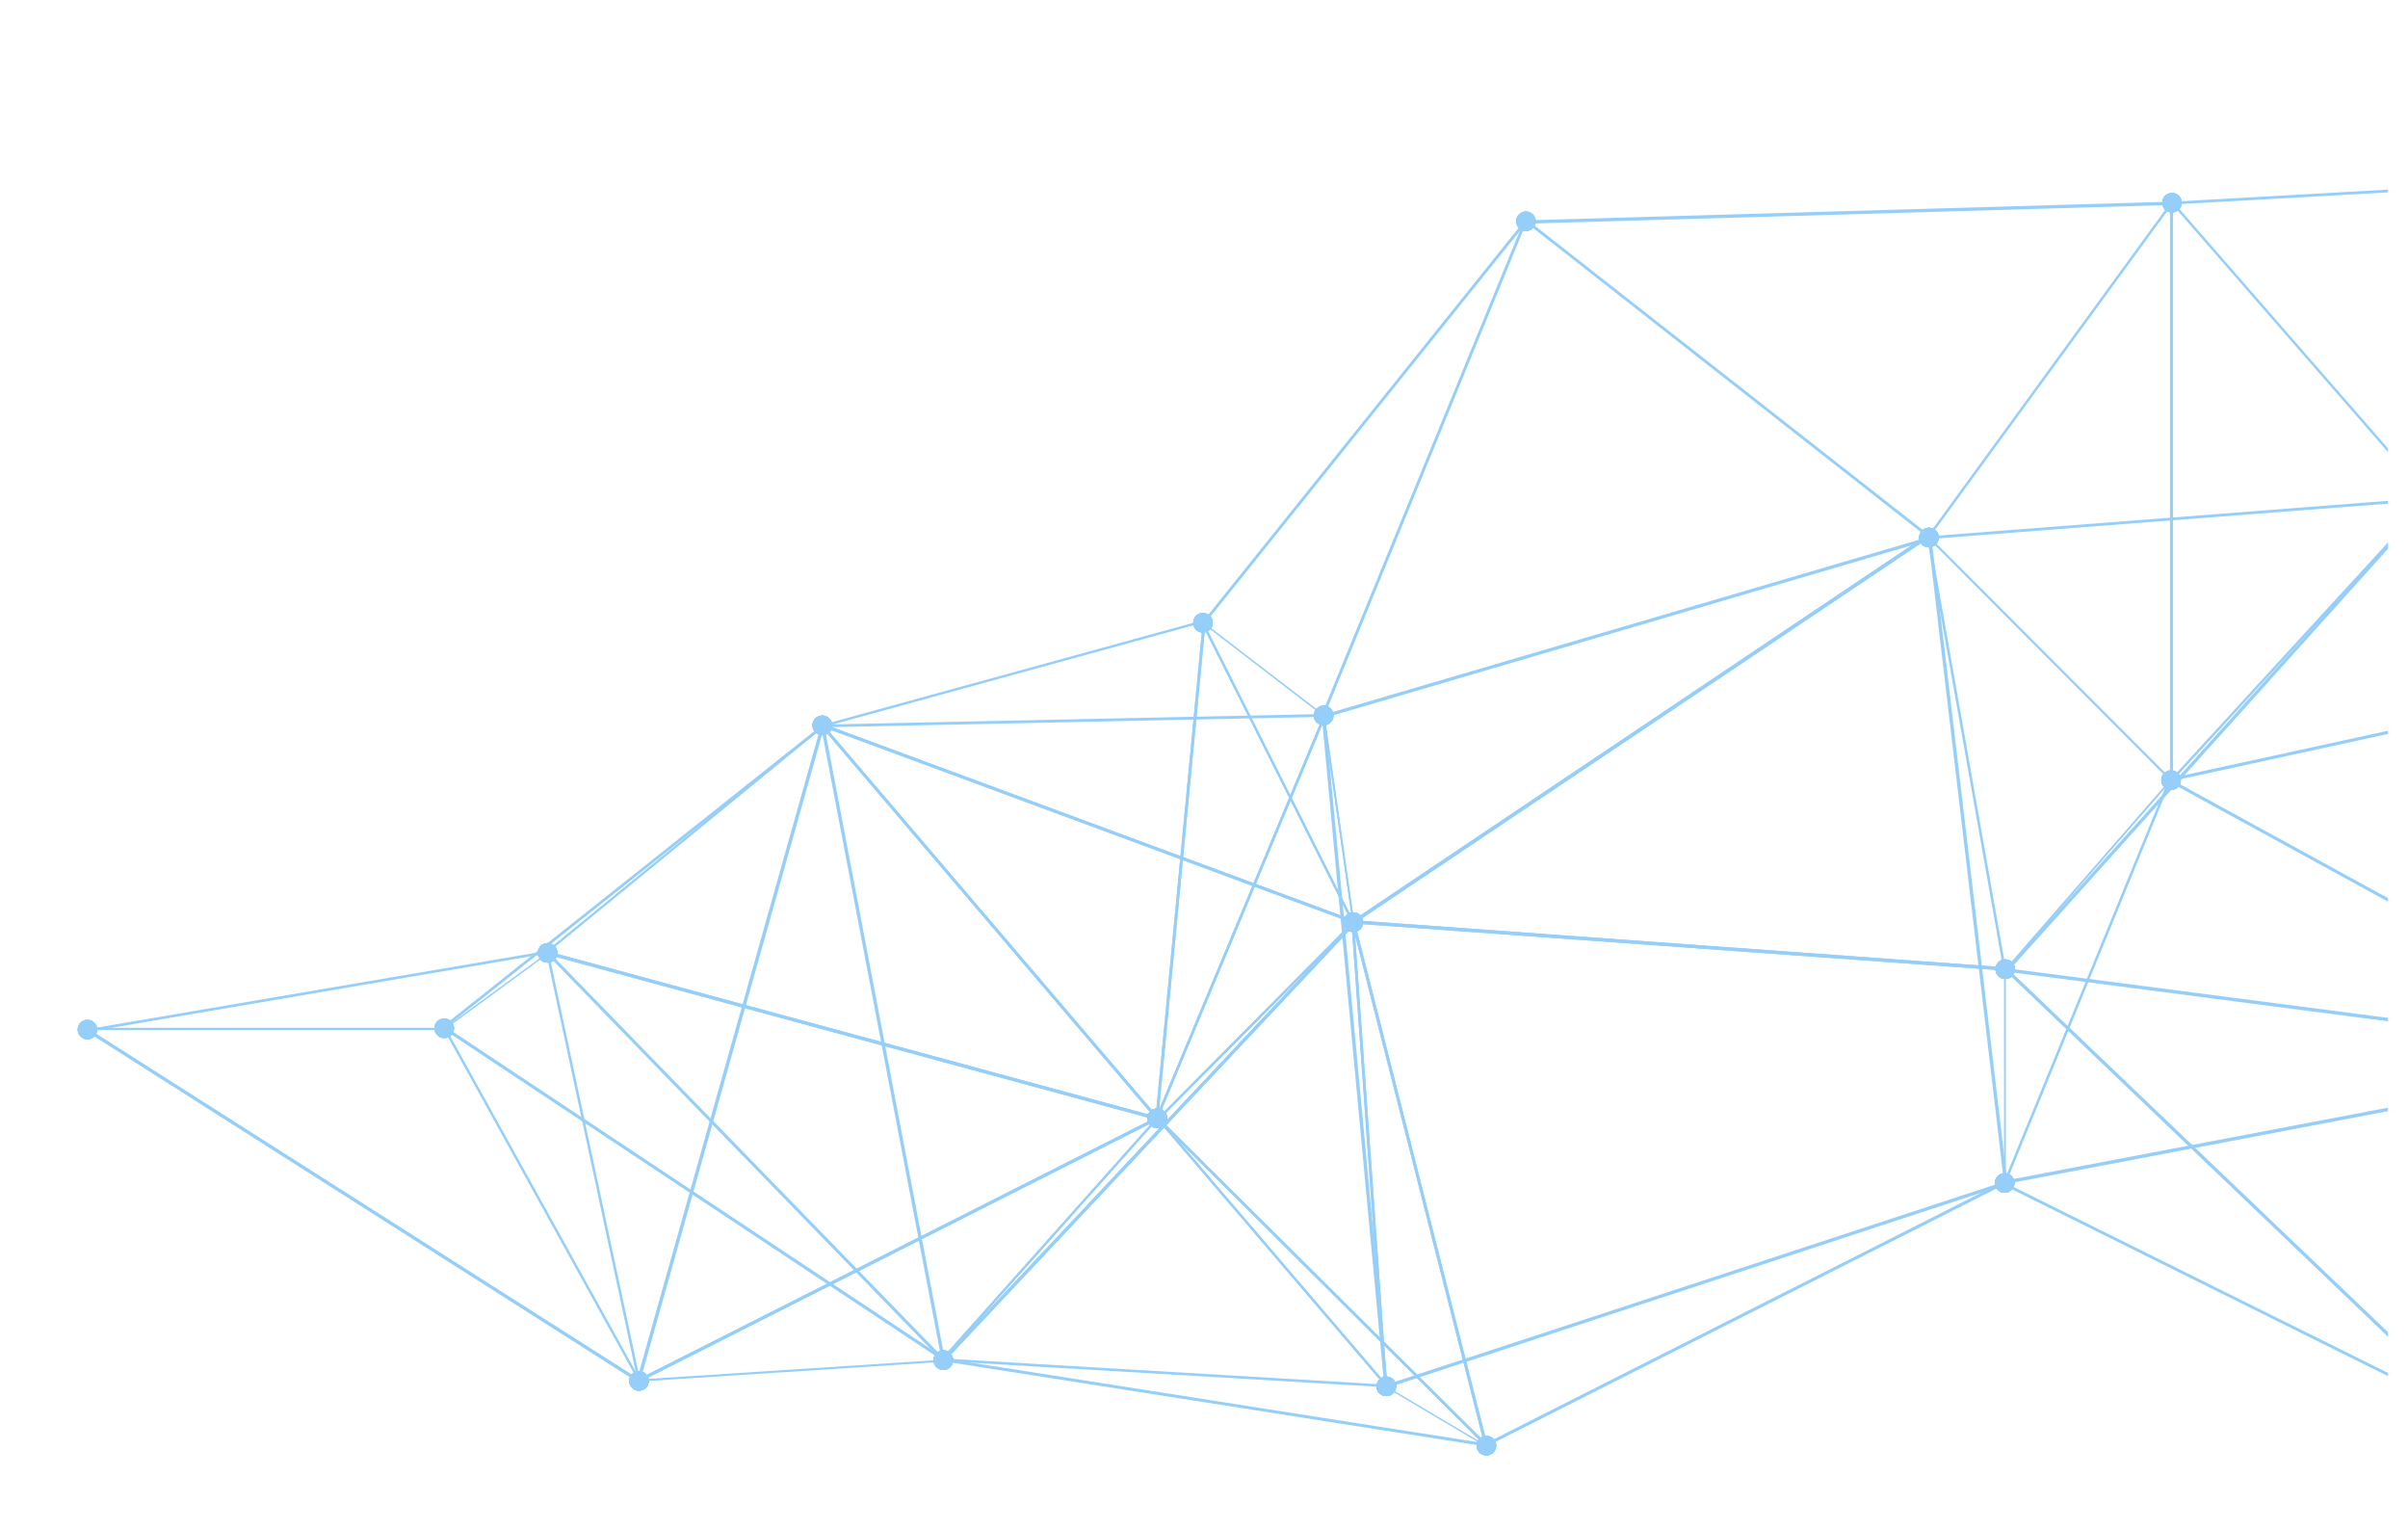 <?xml version="1.0" encoding="utf-8"?>
<!-- Generator: Adobe Illustrator 16.0.3, SVG Export Plug-In . SVG Version: 6.00 Build 0)  -->
<!DOCTYPE svg PUBLIC "-//W3C//DTD SVG 1.1//EN" "http://www.w3.org/Graphics/SVG/1.1/DTD/svg11.dtd">
<svg version="1.1" id="分離模式" xmlns="http://www.w3.org/2000/svg" xmlns:xlink="http://www.w3.org/1999/xlink" x="0px"
	 y="0px" width="241px" height="153px" viewBox="0 0 241 153" enable-background="new 0 0 241 153" xml:space="preserve">
<g>
	<defs>
		<rect id="SVGID_1_" width="239" height="153"/>
	</defs>
	<clipPath id="SVGID_2_">
		<use xlink:href="#SVGID_1_"  overflow="visible"/>
	</clipPath>
	<g opacity="0.8" clip-path="url(#SVGID_2_)">
		<g>
			<g>
				<g>
					<line fill="#7AC2F7" x1="132.479" y1="71.587" x2="135.443" y2="92.266"/>
					
						<rect x="123.516" y="81.837" transform="matrix(0.142 0.99 -0.99 0.142 196.046 -62.306)" fill="#7AC2F7" width="20.89" height="0.178"/>
				</g>
				<g>
					<line fill="#7AC2F7" x1="132.479" y1="71.587" x2="135.443" y2="92.266"/>
					
						<rect x="123.516" y="81.837" transform="matrix(0.142 0.99 -0.99 0.142 196.046 -62.306)" fill="#7AC2F7" width="20.89" height="0.178"/>
				</g>
			</g>
			<g>
				<g>
					<line fill="#7AC2F7" x1="138.746" y1="138.712" x2="132.479" y2="71.587"/>
					
						<rect x="101.904" y="104.98" transform="matrix(0.093 0.996 -0.996 0.093 227.703 -39.648)" fill="#7AC2F7" width="67.417" height="0.339"/>
				</g>
				<g>
					<line fill="#7AC2F7" x1="138.746" y1="138.712" x2="135.443" y2="92.266"/>
					
						<rect x="113.814" y="115.354" transform="matrix(0.071 0.998 -0.998 0.071 242.569 -29.454)" fill="#7AC2F7" width="46.563" height="0.268"/>
				</g>
				<g>
					<line fill="#7AC2F7" x1="138.746" y1="138.712" x2="135.443" y2="92.266"/>
					
						<rect x="113.814" y="115.354" transform="matrix(0.071 0.998 -0.998 0.071 242.569 -29.454)" fill="#7AC2F7" width="46.563" height="0.268"/>
				</g>
			</g>
			<g>
				<g>
					<line fill="#7AC2F7" x1="200.691" y1="96.972" x2="135.443" y2="92.266"/>
					
						<rect x="135.359" y="94.453" transform="matrix(0.997 0.072 -0.072 0.997 7.244 -11.848)" fill="#7AC2F7" width="65.416" height="0.333"/>
				</g>
				<g>
					<line fill="#7AC2F7" x1="200.691" y1="96.972" x2="135.443" y2="92.266"/>
					
						<rect x="135.359" y="94.453" transform="matrix(0.997 0.072 -0.072 0.997 7.244 -11.848)" fill="#7AC2F7" width="65.416" height="0.333"/>
				</g>
			</g>
			<g>
				<g>
					<line fill="#7AC2F7" x1="217.287" y1="78.06" x2="200.691" y2="96.972"/>
					
						<rect x="208.893" y="74.935" transform="matrix(0.754 0.657 -0.657 0.754 108.948 -115.776)" fill="#7AC2F7" width="0.192" height="25.162"/>
				</g>
			</g>
			<g>
				<g>
					<line fill="#7AC2F7" x1="193.053" y1="53.783" x2="217.287" y2="78.06"/>
					
						<rect x="188.018" y="65.809" transform="matrix(0.707 0.708 -0.708 0.707 106.868 -125.852)" fill="#7AC2F7" width="34.302" height="0.224"/>
				</g>
				<g>
					<line fill="#7AC2F7" x1="193.053" y1="53.783" x2="200.691" y2="96.972"/>
					
						<rect x="174.943" y="75.249" transform="matrix(0.174 0.985 -0.985 0.174 236.809 -131.614)" fill="#7AC2F7" width="43.859" height="0.258"/>
				</g>
				<g>
					<line fill="#7AC2F7" x1="193.053" y1="53.783" x2="132.479" y2="71.587"/>
					
						<rect x="162.603" y="31.118" transform="matrix(0.282 0.96 -0.96 0.282 177.036 -111.149)" fill="#7AC2F7" width="0.326" height="63.134"/>
				</g>
				<g>
					<line fill="#7AC2F7" x1="193.053" y1="53.783" x2="135.443" y2="92.266"/>
					
						<rect x="164.075" y="38.386" transform="matrix(0.557 0.83 -0.83 0.557 133.347 -104.049)" fill="#7AC2F7" width="0.347" height="69.279"/>
				</g>
				<g>
					<line fill="#7AC2F7" x1="193.053" y1="53.783" x2="135.443" y2="92.266"/>
					
						<rect x="164.075" y="38.386" transform="matrix(0.557 0.83 -0.83 0.557 133.347 -104.049)" fill="#7AC2F7" width="0.347" height="69.279"/>
				</g>
			</g>
			<g>
				<g>
					<line fill="#7AC2F7" x1="120.398" y1="62.312" x2="132.479" y2="71.587"/>
					
						<rect x="118.824" y="66.871" transform="matrix(0.793 0.609 -0.609 0.793 66.925 -63.155)" fill="#7AC2F7" width="15.23" height="0.157"/>
				</g>
				<g>
					<line fill="#7AC2F7" x1="120.398" y1="62.312" x2="135.443" y2="92.266"/>
					
						<rect x="111.162" y="77.177" transform="matrix(0.449 0.894 -0.894 0.449 139.563 -71.715)" fill="#7AC2F7" width="33.52" height="0.223"/>
				</g>
				<g>
					<line fill="#7AC2F7" x1="120.398" y1="62.312" x2="135.443" y2="92.266"/>
					
						<rect x="111.162" y="77.177" transform="matrix(0.449 0.894 -0.894 0.449 139.563 -71.715)" fill="#7AC2F7" width="33.52" height="0.223"/>
				</g>
			</g>
			<g>
				<g>
					<line fill="#7AC2F7" x1="115.824" y1="111.893" x2="120.398" y2="62.312"/>
					
						<rect x="117.972" y="62.207" transform="matrix(0.996 0.095 -0.095 0.996 8.774 -10.787)" fill="#7AC2F7" width="0.279" height="49.791"/>
				</g>
				<g>
					<line fill="#7AC2F7" x1="115.824" y1="111.893" x2="138.746" y2="138.712"/>
					
						<rect x="109.646" y="125.188" transform="matrix(0.65 0.76 -0.76 0.65 139.839 -52.869)" fill="#7AC2F7" width="35.28" height="0.228"/>
				</g>
				<g>
					<line fill="#7AC2F7" x1="115.824" y1="111.893" x2="132.479" y2="71.587"/>
					
						<rect x="124.024" y="69.935" transform="matrix(0.923 0.385 -0.385 0.923 44.912 -40.74)" fill="#7AC2F7" width="0.256" height="43.61"/>
				</g>
				<g>
					<line fill="#7AC2F7" x1="115.824" y1="111.893" x2="135.443" y2="92.266"/>
					
						<rect x="125.534" y="88.203" transform="matrix(0.71 0.705 -0.705 0.71 108.425 -58.881)" fill="#7AC2F7" width="0.201" height="27.751"/>
				</g>
				<g>
					<line fill="#7AC2F7" x1="115.824" y1="111.893" x2="135.443" y2="92.266"/>
					
						<rect x="125.534" y="88.203" transform="matrix(0.71 0.705 -0.705 0.71 108.425 -58.881)" fill="#7AC2F7" width="0.201" height="27.751"/>
				</g>
			</g>
			<g>
				<g>
					<line fill="#7AC2F7" x1="115.824" y1="111.893" x2="120.398" y2="62.312"/>
					
						<rect x="117.972" y="62.207" transform="matrix(0.996 0.095 -0.095 0.996 8.774 -10.787)" fill="#7AC2F7" width="0.279" height="49.791"/>
				</g>
				<g>
					<line fill="#7AC2F7" x1="115.824" y1="111.893" x2="138.746" y2="138.712"/>
					
						<rect x="109.646" y="125.188" transform="matrix(0.65 0.76 -0.76 0.65 139.839 -52.869)" fill="#7AC2F7" width="35.28" height="0.228"/>
				</g>
				<g>
					<line fill="#7AC2F7" x1="115.824" y1="111.893" x2="132.479" y2="71.587"/>
					
						<rect x="124.024" y="69.935" transform="matrix(0.923 0.385 -0.385 0.923 44.912 -40.74)" fill="#7AC2F7" width="0.256" height="43.61"/>
				</g>
				<g>
					<line fill="#7AC2F7" x1="115.824" y1="111.893" x2="135.443" y2="92.266"/>
					
						<rect x="125.534" y="88.203" transform="matrix(0.71 0.705 -0.705 0.71 108.425 -58.881)" fill="#7AC2F7" width="0.201" height="27.751"/>
				</g>
				<g>
					<line fill="#7AC2F7" x1="115.824" y1="111.893" x2="135.443" y2="92.266"/>
					
						<rect x="125.534" y="88.203" transform="matrix(0.71 0.705 -0.705 0.71 108.425 -58.881)" fill="#7AC2F7" width="0.201" height="27.751"/>
				</g>
			</g>
			<g>
				<g>
					<line fill="#7AC2F7" x1="44.459" y1="102.887" x2="8.752" y2="103.017"/>
					<rect x="8.752" y="102.837" fill="#7AC2F7" width="35.707" height="0.229"/>
				</g>
			</g>
			<g>
				<g>
					<line fill="#7AC2F7" x1="200.633" y1="118.364" x2="193.053" y2="53.783"/>
					
						<rect x="164.33" y="85.908" transform="matrix(0.117 0.993 -0.993 0.117 259.377 -119.462)" fill="#7AC2F7" width="65.025" height="0.332"/>
				</g>
				<g>
					<line fill="#7AC2F7" x1="200.633" y1="118.364" x2="217.287" y2="78.06"/>
					
						<rect x="208.831" y="76.406" transform="matrix(0.925 0.379 -0.379 0.925 52.852 -71.907)" fill="#7AC2F7" width="0.258" height="43.611"/>
				</g>
				<g>
					<line fill="#7AC2F7" x1="200.633" y1="118.364" x2="200.691" y2="96.972"/>
					<rect x="200.572" y="96.972" fill="#7AC2F7" width="0.18" height="21.393"/>
				</g>
				<g>
					<line fill="#7AC2F7" x1="200.633" y1="118.364" x2="138.746" y2="138.712"/>
					
						<rect x="169.523" y="95.964" transform="matrix(0.312 0.95 -0.95 0.312 238.908 -72.771)" fill="#7AC2F7" width="0.332" height="65.147"/>
				</g>
			</g>
			<g>
				<g>
					<line fill="#7AC2F7" x1="152.719" y1="22.14" x2="120.398" y2="62.312"/>
					
						<rect x="136.417" y="16.445" transform="matrix(0.78 0.626 -0.626 0.78 56.492 -76.184)" fill="#7AC2F7" width="0.286" height="51.561"/>
				</g>
				<g>
					<line fill="#7AC2F7" x1="152.719" y1="22.14" x2="193.053" y2="53.783"/>
					
						<rect x="147.253" y="37.82" transform="matrix(0.787 0.617 -0.617 0.787 60.302 -98.623)" fill="#7AC2F7" width="51.264" height="0.283"/>
				</g>
				<g>
					<line fill="#7AC2F7" x1="152.719" y1="22.14" x2="132.479" y2="71.587"/>
					
						<rect x="142.453" y="20.148" transform="matrix(0.925 0.379 -0.379 0.925 28.388 -50.536)" fill="#7AC2F7" width="0.291" height="53.43"/>
				</g>
			</g>
			<g>
				<g>
					<line fill="#7AC2F7" x1="406.938" y1="51.495" x2="383.416" y2="30.242"/>
					
						<rect x="379.326" y="40.762" transform="matrix(0.742 0.67 -0.67 0.742 129.362 -254.39)" fill="#7AC2F7" width="31.701" height="0.215"/>
				</g>
			</g>
			<g>
				<g>
					<line fill="#7AC2F7" x1="267.842" y1="105.696" x2="320.588" y2="81.763"/>
					
						<rect x="294.061" y="64.769" transform="matrix(0.414 0.91 -0.91 0.414 257.796 -212.899)" fill="#7AC2F7" width="0.307" height="57.92"/>
				</g>
				<g>
					<line fill="#7AC2F7" x1="267.842" y1="105.696" x2="200.633" y2="118.364"/>
					
						<rect x="234.066" y="77.834" transform="matrix(0.187 0.982 -0.982 0.187 300.394 -139.051)" fill="#7AC2F7" width="0.344" height="68.392"/>
				</g>
				<g>
					<line fill="#7AC2F7" x1="267.842" y1="105.696" x2="217.287" y2="78.06"/>
					
						<rect x="213.758" y="91.724" transform="matrix(0.877 0.48 -0.48 0.877 73.798 -105.092)" fill="#7AC2F7" width="57.616" height="0.306"/>
				</g>
				<g>
					<line fill="#7AC2F7" x1="267.842" y1="105.696" x2="200.691" y2="96.972"/>
					
						<rect x="200.408" y="101.163" transform="matrix(0.992 0.129 -0.129 0.992 15.007 -29.335)" fill="#7AC2F7" width="67.717" height="0.342"/>
				</g>
			</g>
			<g>
				<g>
					<line fill="#7AC2F7" x1="294.504" y1="32.077" x2="294.881" y2="9.334"/>
					<rect x="294.601" y="9.332" fill="#7AC2F7" width="0.184" height="22.747"/>
				</g>
				<g>
					<line fill="#7AC2F7" x1="294.504" y1="32.077" x2="320.588" y2="81.763"/>
					
						<rect x="279.488" y="56.77" transform="matrix(0.465 0.885 -0.885 0.465 214.987 -241.839)" fill="#7AC2F7" width="56.115" height="0.3"/>
				</g>
			</g>
			<g>
				<g>
					<line fill="#7AC2F7" x1="432.807" y1="71.875" x2="406.938" y2="51.495"/>
					
						<rect x="403.406" y="61.575" transform="matrix(0.785 0.619 -0.619 0.785 128.22 -246.595)" fill="#7AC2F7" width="32.932" height="0.22"/>
				</g>
				<g>
					<line fill="#7AC2F7" x1="432.807" y1="71.875" x2="383.416" y2="30.242"/>
					
						<rect x="375.812" y="50.894" transform="matrix(0.765 0.644 -0.644 0.765 128.976 -251.01)" fill="#7AC2F7" width="64.597" height="0.33"/>
				</g>
			</g>
			<g>
				<g>
					<line fill="#7AC2F7" x1="275.232" y1="65.343" x2="294.504" y2="32.077"/>
					
						<rect x="284.749" y="29.488" transform="matrix(0.867 0.499 -0.499 0.867 62.26 -135.595)" fill="#7AC2F7" width="0.239" height="38.445"/>
				</g>
				<g>
					<line fill="#7AC2F7" x1="275.232" y1="65.343" x2="267.842" y2="105.696"/>
					
						<rect x="271.413" y="65.007" transform="matrix(0.984 0.177 -0.177 0.984 19.445 -46.751)" fill="#7AC2F7" width="0.248" height="41.024"/>
				</g>
				<g>
					<line fill="#7AC2F7" x1="275.232" y1="65.343" x2="294.881" y2="9.334"/>
					
						<rect x="284.9" y="7.66" transform="matrix(0.944 0.331 -0.331 0.944 28.453 -92.299)" fill="#7AC2F7" width="0.313" height="59.356"/>
				</g>
				<g>
					<line fill="#7AC2F7" x1="275.232" y1="65.343" x2="320.588" y2="81.763"/>
					
						<rect x="273.792" y="73.416" transform="matrix(0.94 0.34 -0.34 0.94 42.833 -97.023)" fill="#7AC2F7" width="48.237" height="0.273"/>
				</g>
				<g>
					<line fill="#7AC2F7" x1="275.232" y1="65.343" x2="217.287" y2="78.06"/>
					
						<rect x="246.104" y="42.039" transform="matrix(0.213 0.977 -0.977 0.213 263.875 -184.179)" fill="#7AC2F7" width="0.312" height="59.324"/>
				</g>
			</g>
			<g>
				<g>
					<line fill="#7AC2F7" x1="408.768" y1="49.787" x2="432.807" y2="71.875"/>
					
						<rect x="404.464" y="60.722" transform="matrix(0.736 0.677 -0.677 0.736 152.102 -268.669)" fill="#7AC2F7" width="32.647" height="0.218"/>
				</g>
				<g>
					<line fill="#7AC2F7" x1="408.768" y1="49.787" x2="406.938" y2="51.495"/>
					
						<rect x="407.796" y="49.39" transform="matrix(0.685 0.728 -0.728 0.685 165.202 -281.065)" fill="#7AC2F7" width="0.114" height="2.503"/>
				</g>
				<g>
					<line fill="#7AC2F7" x1="408.768" y1="49.787" x2="383.416" y2="30.242"/>
					
						<rect x="380.085" y="39.908" transform="matrix(0.792 0.611 -0.611 0.792 106.833 -233.516)" fill="#7AC2F7" width="32.011" height="0.215"/>
				</g>
			</g>
			<g>
				<g>
					<line fill="#7AC2F7" x1="408.768" y1="49.787" x2="432.807" y2="71.875"/>
					
						<rect x="404.464" y="60.722" transform="matrix(0.736 0.677 -0.677 0.736 152.102 -268.669)" fill="#7AC2F7" width="32.647" height="0.218"/>
				</g>
				<g>
					<line fill="#7AC2F7" x1="408.768" y1="49.787" x2="406.938" y2="51.495"/>
					
						<rect x="407.796" y="49.39" transform="matrix(0.685 0.728 -0.728 0.685 165.202 -281.065)" fill="#7AC2F7" width="0.114" height="2.503"/>
				</g>
				<g>
					<line fill="#7AC2F7" x1="408.768" y1="49.787" x2="383.416" y2="30.242"/>
					
						<rect x="380.085" y="39.908" transform="matrix(0.792 0.611 -0.611 0.792 106.833 -233.516)" fill="#7AC2F7" width="32.011" height="0.215"/>
				</g>
			</g>
			<g>
				<g>
					<line fill="#7AC2F7" x1="310.854" y1="71.615" x2="275.232" y2="65.343"/>
					
						<rect x="274.957" y="68.364" transform="matrix(0.985 0.173 -0.173 0.985 16.318 -49.787)" fill="#7AC2F7" width="36.171" height="0.23"/>
				</g>
				<g>
					<line fill="#7AC2F7" x1="310.854" y1="71.615" x2="294.504" y2="32.077"/>
					
						<rect x="281.286" y="51.72" transform="matrix(0.382 0.924 -0.924 0.382 234.927 -247.673)" fill="#7AC2F7" width="42.785" height="0.254"/>
				</g>
				<g>
					<line fill="#7AC2F7" x1="310.854" y1="71.615" x2="267.842" y2="105.696"/>
					
						<rect x="289.2" y="61.217" transform="matrix(0.622 0.783 -0.783 0.622 178.985 -193.128)" fill="#7AC2F7" width="0.295" height="54.877"/>
				</g>
				<g>
					<line fill="#7AC2F7" x1="310.854" y1="71.615" x2="294.881" y2="9.334"/>
					
						<rect x="270.72" y="40.31" transform="matrix(0.248 0.969 -0.969 0.248 266.835 -262.954)" fill="#7AC2F7" width="64.297" height="0.329"/>
				</g>
				<g>
					<line fill="#7AC2F7" x1="310.854" y1="71.615" x2="320.588" y2="81.763"/>
					
						<rect x="308.691" y="76.612" transform="matrix(0.692 0.722 -0.722 0.692 152.515 -204.246)" fill="#7AC2F7" width="14.06" height="0.154"/>
				</g>
			</g>
			<g>
				<g>
					<line fill="#7AC2F7" x1="377.459" y1="115.887" x2="320.588" y2="81.763"/>
					
						<rect x="315.862" y="98.656" transform="matrix(0.858 0.514 -0.514 0.858 100.584 -165.489)" fill="#7AC2F7" width="66.323" height="0.336"/>
				</g>
			</g>
			<g>
				<g>
					<line fill="#7AC2F7" x1="247.256" y1="141.505" x2="267.842" y2="105.696"/>
					
						<rect x="257.425" y="102.948" transform="matrix(0.866 0.5 -0.5 0.866 96.291 -112.206)" fill="#7AC2F7" width="0.248" height="41.304"/>
				</g>
				<g>
					<line fill="#7AC2F7" x1="247.256" y1="141.505" x2="200.633" y2="118.364"/>
					
						<rect x="197.92" y="129.792" transform="matrix(0.896 0.445 -0.445 0.896 81.12 -86.017)" fill="#7AC2F7" width="52.048" height="0.286"/>
				</g>
				<g>
					<line fill="#7AC2F7" x1="247.256" y1="141.505" x2="200.691" y2="96.972"/>
					
						<rect x="191.757" y="119.074" transform="matrix(0.723 0.691 -0.691 0.723 144.518 -121.736)" fill="#7AC2F7" width="64.433" height="0.329"/>
				</g>
			</g>
			<g>
				<g>
					<line fill="#7AC2F7" x1="148.762" y1="144.644" x2="200.633" y2="118.364"/>
					
						<rect x="174.544" y="102.429" transform="matrix(0.451 0.892 -0.892 0.451 213.274 -83.727)" fill="#7AC2F7" width="0.307" height="58.15"/>
				</g>
				<g>
					<line fill="#7AC2F7" x1="148.762" y1="144.644" x2="115.824" y2="111.893"/>
					
						<rect x="109.068" y="128.135" transform="matrix(0.709 0.705 -0.705 0.709 128.927 -55.968)" fill="#7AC2F7" width="46.45" height="0.266"/>
				</g>
				<g>
					<line fill="#7AC2F7" x1="148.762" y1="144.644" x2="115.824" y2="111.893"/>
					
						<rect x="109.068" y="128.135" transform="matrix(0.709 0.705 -0.705 0.709 128.927 -55.968)" fill="#7AC2F7" width="46.45" height="0.266"/>
				</g>
				<g>
					<line fill="#7AC2F7" x1="148.762" y1="144.644" x2="138.746" y2="138.712"/>
					
						<rect x="137.934" y="141.605" transform="matrix(0.86 0.51 -0.51 0.86 92.274 -53.483)" fill="#7AC2F7" width="11.641" height="0.145"/>
				</g>
				<g>
					<line fill="#7AC2F7" x1="148.762" y1="144.644" x2="135.443" y2="92.266"/>
					
						<rect x="115.08" y="118.309" transform="matrix(0.246 0.969 -0.969 0.246 221.892 -48.453)" fill="#7AC2F7" width="54.045" height="0.292"/>
				</g>
				<g>
					<line fill="#7AC2F7" x1="148.762" y1="144.644" x2="135.443" y2="92.266"/>
					
						<rect x="115.08" y="118.309" transform="matrix(0.246 0.969 -0.969 0.246 221.892 -48.453)" fill="#7AC2F7" width="54.045" height="0.292"/>
				</g>
			</g>
			<g>
				<g>
					<line fill="#7AC2F7" x1="284.867" y1="145.394" x2="247.256" y2="141.505"/>
					
						<rect x="247.156" y="143.33" transform="matrix(0.995 0.103 -0.103 0.995 16.163 -26.602)" fill="#7AC2F7" width="37.812" height="0.237"/>
				</g>
				<g>
					<line fill="#7AC2F7" x1="284.867" y1="145.394" x2="267.842" y2="105.696"/>
					
						<rect x="254.757" y="125.417" transform="matrix(0.394 0.919 -0.919 0.394 282.807 -177.922)" fill="#7AC2F7" width="43.194" height="0.255"/>
				</g>
			</g>
			<g>
				<g>
					<line fill="#7AC2F7" x1="358.611" y1="117.143" x2="377.459" y2="115.887"/>
					
						<rect x="367.949" y="107.07" transform="matrix(0.068 0.998 -0.998 0.068 459.1 -258.629)" fill="#7AC2F7" width="0.171" height="18.889"/>
				</g>
				<g>
					<line fill="#7AC2F7" x1="358.611" y1="117.143" x2="310.854" y2="71.615"/>
					
						<rect x="301.742" y="94.212" transform="matrix(0.724 0.69 -0.69 0.724 157.573 -204.899)" fill="#7AC2F7" width="65.981" height="0.335"/>
				</g>
				<g>
					<line fill="#7AC2F7" x1="358.611" y1="117.143" x2="320.588" y2="81.763"/>
					
						<rect x="313.63" y="99.31" transform="matrix(0.732 0.681 -0.681 0.732 158.731 -204.694)" fill="#7AC2F7" width="51.938" height="0.286"/>
				</g>
			</g>
			<g>
				<g>
					<line fill="#7AC2F7" x1="387.947" y1="80.546" x2="358.611" y2="117.143"/>
					
						<rect x="373.145" y="75.392" transform="matrix(0.784 0.621 -0.621 0.784 141.964 -210.35)" fill="#7AC2F7" width="0.269" height="46.904"/>
				</g>
				<g>
					<line fill="#7AC2F7" x1="387.947" y1="80.546" x2="377.459" y2="115.887"/>
					
						<rect x="382.586" y="79.784" transform="matrix(0.958 0.286 -0.286 0.958 44.034 -105.281)" fill="#7AC2F7" width="0.232" height="36.864"/>
				</g>
				<g>
					<line fill="#7AC2F7" x1="387.947" y1="80.546" x2="408.768" y2="49.787"/>
					
						<rect x="398.239" y="46.596" transform="matrix(0.826 0.563 -0.563 0.826 105.934 -213.085)" fill="#7AC2F7" width="0.234" height="37.143"/>
				</g>
				<g>
					<line fill="#7AC2F7" x1="387.947" y1="80.546" x2="408.768" y2="49.787"/>
					
						<rect x="398.239" y="46.596" transform="matrix(0.826 0.563 -0.563 0.826 105.934 -213.085)" fill="#7AC2F7" width="0.234" height="37.143"/>
				</g>
				<g>
					<line fill="#7AC2F7" x1="387.947" y1="80.546" x2="432.807" y2="71.875"/>
					
						<rect x="410.244" y="53.366" transform="matrix(0.185 0.983 -0.983 0.185 409.179 -341.18)" fill="#7AC2F7" width="0.263" height="45.69"/>
				</g>
				<g>
					<line fill="#7AC2F7" x1="387.947" y1="80.546" x2="406.938" y2="51.495"/>
					
						<rect x="397.329" y="48.666" transform="matrix(0.839 0.545 -0.545 0.839 100.091 -205.828)" fill="#7AC2F7" width="0.226" height="34.708"/>
				</g>
				<g>
					<line fill="#7AC2F7" x1="387.947" y1="80.546" x2="383.416" y2="30.242"/>
					
						<rect x="360.427" y="55.254" transform="matrix(0.09 0.996 -0.996 0.09 406.25 -333.701)" fill="#7AC2F7" width="50.507" height="0.28"/>
				</g>
				<g>
					<line fill="#7AC2F7" x1="387.947" y1="80.546" x2="320.588" y2="81.763"/>
					
						<rect x="354.097" y="47.469" transform="matrix(0.017 1 -1 0.017 429.302 -274.459)" fill="#7AC2F7" width="0.34" height="67.37"/>
				</g>
			</g>
			<g>
				<g>
					<line fill="#7AC2F7" x1="348.646" y1="50.572" x2="387.947" y2="80.546"/>
					
						<rect x="343.584" y="65.42" transform="matrix(0.795 0.606 -0.606 0.795 115.207 -209.916)" fill="#7AC2F7" width="49.426" height="0.277"/>
				</g>
				<g>
					<line fill="#7AC2F7" x1="348.646" y1="50.572" x2="358.611" y2="117.143"/>
					
						<rect x="319.973" y="83.688" transform="matrix(0.148 0.989 -0.989 0.148 384.212 -278.289)" fill="#7AC2F7" width="67.312" height="0.34"/>
				</g>
				<g>
					<line fill="#7AC2F7" x1="348.646" y1="50.572" x2="310.854" y2="71.615"/>
					
						<rect x="329.622" y="39.466" transform="matrix(0.488 0.873 -0.873 0.488 222.192 -256.551)" fill="#7AC2F7" width="0.256" height="43.256"/>
				</g>
				<g>
					<line fill="#7AC2F7" x1="348.646" y1="50.572" x2="408.768" y2="49.787"/>
					<rect x="348.644" y="50.022" fill="#7AC2F7" width="60.126" height="0.314"/>
				</g>
				<g>
					<line fill="#7AC2F7" x1="348.646" y1="50.572" x2="408.768" y2="49.787"/>
					<rect x="348.644" y="50.022" fill="#7AC2F7" width="60.126" height="0.314"/>
				</g>
				<g>
					<line fill="#7AC2F7" x1="348.646" y1="50.572" x2="294.504" y2="32.077"/>
					
						<rect x="292.968" y="41.173" transform="matrix(0.946 0.323 -0.323 0.946 30.624 -101.734)" fill="#7AC2F7" width="57.214" height="0.304"/>
				</g>
				<g>
					<line fill="#7AC2F7" x1="348.646" y1="50.572" x2="406.938" y2="51.495"/>
					
						<rect x="348.642" y="50.88" transform="matrix(1 0.016 -0.016 1 0.855 -5.974)" fill="#7AC2F7" width="58.3" height="0.308"/>
				</g>
				<g>
					<line fill="#7AC2F7" x1="348.646" y1="50.572" x2="294.881" y2="9.334"/>
					
						<rect x="287.884" y="29.783" transform="matrix(0.793 0.609 -0.609 0.793 84.683 -189.642)" fill="#7AC2F7" width="67.76" height="0.341"/>
				</g>
				<g>
					<line fill="#7AC2F7" x1="348.646" y1="50.572" x2="383.416" y2="30.242"/>
					
						<rect x="365.908" y="20.269" transform="matrix(0.502 0.865 -0.865 0.502 217.178 -296.421)" fill="#7AC2F7" width="0.245" height="40.277"/>
				</g>
				<g>
					<line fill="#7AC2F7" x1="348.646" y1="50.572" x2="320.588" y2="81.763"/>
					
						<rect x="334.491" y="45.191" transform="matrix(0.745 0.667 -0.667 0.745 129.533 -206.389)" fill="#7AC2F7" width="0.252" height="41.954"/>
				</g>
			</g>
			<g>
				<g>
					<line fill="#7AC2F7" x1="54.803" y1="95.341" x2="44.459" y2="102.887"/>
					
						<rect x="49.556" y="92.711" transform="matrix(0.591 0.807 -0.807 0.591 100.311 0.532)" fill="#7AC2F7" width="0.149" height="12.806"/>
				</g>
				<g>
					<line fill="#7AC2F7" x1="54.803" y1="95.341" x2="115.824" y2="111.893"/>
					
						<rect x="53.7" y="103.454" transform="matrix(0.965 0.262 -0.262 0.965 30.099 -18.72)" fill="#7AC2F7" width="63.228" height="0.325"/>
				</g>
				<g>
					<line fill="#7AC2F7" x1="54.803" y1="95.341" x2="115.824" y2="111.893"/>
					
						<rect x="53.7" y="103.454" transform="matrix(0.965 0.262 -0.262 0.965 30.099 -18.72)" fill="#7AC2F7" width="63.228" height="0.325"/>
				</g>
				<g>
					<line fill="#7AC2F7" x1="54.803" y1="95.341" x2="8.752" y2="103.017"/>
					
						<rect x="31.644" y="75.835" transform="matrix(0.168 0.986 -0.986 0.168 124.21 51.196)" fill="#7AC2F7" width="0.267" height="46.688"/>
				</g>
			</g>
			<g>
				<g>
					<line fill="#7AC2F7" x1="63.953" y1="138.173" x2="54.803" y2="95.341"/>
					
						<rect x="37.478" y="116.628" transform="matrix(0.209 0.978 -0.978 0.209 161.155 34.301)" fill="#7AC2F7" width="43.798" height="0.256"/>
				</g>
				<g>
					<line fill="#7AC2F7" x1="63.953" y1="138.173" x2="44.459" y2="102.887"/>
					
						<rect x="34.05" y="120.406" transform="matrix(0.484 0.875 -0.875 0.484 133.492 14.797)" fill="#7AC2F7" width="40.312" height="0.246"/>
				</g>
				<g>
					<line fill="#7AC2F7" x1="63.953" y1="138.173" x2="115.824" y2="111.893"/>
					
						<rect x="89.735" y="95.957" transform="matrix(0.451 0.892 -0.892 0.451 160.94 -11.587)" fill="#7AC2F7" width="0.307" height="58.15"/>
				</g>
				<g>
					<line fill="#7AC2F7" x1="63.953" y1="138.173" x2="115.824" y2="111.893"/>
					
						<rect x="89.735" y="95.957" transform="matrix(0.451 0.892 -0.892 0.451 160.94 -11.587)" fill="#7AC2F7" width="0.307" height="58.15"/>
				</g>
				<g>
					<line fill="#7AC2F7" x1="63.953" y1="138.173" x2="8.752" y2="103.017"/>
					
						<rect x="3.63" y="120.427" transform="matrix(0.844 0.537 -0.537 0.844 70.47 -0.651)" fill="#7AC2F7" width="65.445" height="0.334"/>
				</g>
			</g>
			<g>
				<g>
					<line fill="#7AC2F7" x1="82.299" y1="72.579" x2="63.953" y2="138.173"/>
					
						<rect x="72.954" y="71.321" transform="matrix(0.963 0.271 -0.271 0.963 31.241 -15.855)" fill="#7AC2F7" width="0.343" height="68.11"/>
				</g>
				<g>
					<line fill="#7AC2F7" x1="82.299" y1="72.579" x2="54.803" y2="95.341"/>
					
						<rect x="68.436" y="66.114" transform="matrix(0.633 0.774 -0.774 0.633 90.155 -22.255)" fill="#7AC2F7" width="0.228" height="35.693"/>
				</g>
				<g>
					<line fill="#7AC2F7" x1="82.299" y1="72.579" x2="44.459" y2="102.887"/>
					
						<rect x="63.241" y="63.493" transform="matrix(0.622 0.783 -0.783 0.622 92.644 -16.466)" fill="#7AC2F7" width="0.273" height="48.481"/>
				</g>
				<g>
					<line fill="#7AC2F7" x1="82.299" y1="72.579" x2="115.824" y2="111.893"/>
					
						<rect x="73.228" y="92.093" transform="matrix(0.649 0.761 -0.761 0.649 104.959 -42.989)" fill="#7AC2F7" width="51.668" height="0.285"/>
				</g>
				<g>
					<line fill="#7AC2F7" x1="82.299" y1="72.579" x2="115.824" y2="111.893"/>
					
						<rect x="73.228" y="92.093" transform="matrix(0.649 0.761 -0.761 0.649 104.959 -42.989)" fill="#7AC2F7" width="51.668" height="0.285"/>
				</g>
				<g>
					<line fill="#7AC2F7" x1="82.299" y1="72.579" x2="120.398" y2="62.312"/>
					
						<rect x="101.227" y="47.716" transform="matrix(0.265 0.964 -0.964 0.265 139.507 -48.159)" fill="#7AC2F7" width="0.243" height="39.461"/>
				</g>
				<g>
					<line fill="#7AC2F7" x1="82.299" y1="72.579" x2="132.479" y2="71.587"/>
					
						<rect x="107.249" y="46.987" transform="matrix(0.021 1 -1 0.021 177.203 -36.794)" fill="#7AC2F7" width="0.279" height="50.191"/>
				</g>
				<g>
					<line fill="#7AC2F7" x1="82.299" y1="72.579" x2="135.443" y2="92.266"/>
					
						<rect x="80.533" y="82.272" transform="matrix(0.938 0.347 -0.347 0.938 35.409 -32.685)" fill="#7AC2F7" width="56.675" height="0.302"/>
				</g>
				<g>
					<line fill="#7AC2F7" x1="82.299" y1="72.579" x2="135.443" y2="92.266"/>
					
						<rect x="80.533" y="82.272" transform="matrix(0.938 0.347 -0.347 0.938 35.409 -32.685)" fill="#7AC2F7" width="56.675" height="0.302"/>
				</g>
			</g>
			<g>
				<g>
					<line fill="#7AC2F7" x1="217.375" y1="20.284" x2="152.719" y2="22.14"/>
					
						<rect x="184.882" y="-11.13" transform="matrix(0.029 1 -1 0.029 200.794 -164.381)" fill="#7AC2F7" width="0.331" height="64.683"/>
				</g>
				<g>
					<line fill="#7AC2F7" x1="217.375" y1="20.284" x2="193.053" y2="53.783"/>
					
						<rect x="205.088" y="16.335" transform="matrix(0.808 0.589 -0.589 0.808 61.119 -113.7)" fill="#7AC2F7" width="0.249" height="41.398"/>
				</g>
				<g>
					<line fill="#7AC2F7" x1="217.375" y1="20.284" x2="217.287" y2="78.06"/>
					<rect x="217.179" y="20.284" fill="#7AC2F7" width="0.307" height="57.775"/>
				</g>
			</g>
			<g>
				<g>
					<line fill="#7AC2F7" x1="267.199" y1="17.78" x2="217.375" y2="20.284"/>
					
						<rect x="242.149" y="-5.913" transform="matrix(0.056 0.998 -0.998 0.056 247.709 -223.942)" fill="#7AC2F7" width="0.279" height="49.889"/>
				</g>
				<g>
					<line fill="#7AC2F7" x1="267.199" y1="17.78" x2="310.854" y2="71.615"/>
					
						<rect x="254.371" y="44.524" transform="matrix(0.63 0.777 -0.777 0.63 141.704 -207.949)" fill="#7AC2F7" width="69.31" height="0.347"/>
				</g>
				<g>
					<line fill="#7AC2F7" x1="267.199" y1="17.78" x2="275.232" y2="65.343"/>
					
						<rect x="247.098" y="41.425" transform="matrix(0.167 0.986 -0.986 0.167 267.029 -232.788)" fill="#7AC2F7" width="48.236" height="0.273"/>
				</g>
				<g>
					<line fill="#7AC2F7" x1="267.199" y1="17.78" x2="294.504" y2="32.077"/>
					
						<rect x="265.441" y="24.823" transform="matrix(0.886 0.464 -0.464 0.886 43.607 -127.433)" fill="#7AC2F7" width="30.821" height="0.211"/>
				</g>
				<g>
					<line fill="#7AC2F7" x1="267.199" y1="17.78" x2="294.881" y2="9.334"/>
					
						<rect x="280.938" y="-0.914" transform="matrix(0.286 0.958 -0.958 0.286 213.643 -259.619)" fill="#7AC2F7" width="0.205" height="28.942"/>
				</g>
			</g>
			<g>
				<g>
					<line fill="#7AC2F7" x1="243.195" y1="49.929" x2="267.199" y2="17.78"/>
					
						<rect x="255.075" y="13.794" transform="matrix(0.803 0.596 -0.596 0.803 70.495 -145.469)" fill="#7AC2F7" width="0.246" height="40.121"/>
				</g>
				<g>
					<line fill="#7AC2F7" x1="243.195" y1="49.929" x2="217.375" y2="20.284"/>
					
						<rect x="210.629" y="34.984" transform="matrix(0.657 0.754 -0.754 0.657 105.501 -161.599)" fill="#7AC2F7" width="39.314" height="0.243"/>
				</g>
				<g>
					<line fill="#7AC2F7" x1="243.195" y1="49.929" x2="275.232" y2="65.343"/>
					
						<rect x="241.439" y="57.521" transform="matrix(0.901 0.434 -0.434 0.901 50.622 -106.691)" fill="#7AC2F7" width="35.551" height="0.229"/>
				</g>
				<g>
					<line fill="#7AC2F7" x1="243.195" y1="49.929" x2="294.504" y2="32.077"/>
					
						<rect x="268.702" y="13.841" transform="matrix(0.325 0.946 -0.946 0.325 220.202 -226.569)" fill="#7AC2F7" width="0.294" height="54.323"/>
				</g>
				<g>
					<line fill="#7AC2F7" x1="243.195" y1="49.929" x2="267.842" y2="105.696"/>
					
						<rect x="225.034" y="77.653" transform="matrix(0.404 0.915 -0.915 0.404 223.401 -187.355)" fill="#7AC2F7" width="60.971" height="0.318"/>
				</g>
				<g>
					<line fill="#7AC2F7" x1="243.195" y1="49.929" x2="294.881" y2="9.334"/>
					
						<rect x="268.872" y="-3.23" transform="matrix(0.615 0.788 -0.788 0.615 126.84 -200.672)" fill="#7AC2F7" width="0.333" height="65.722"/>
				</g>
				<g>
					<line fill="#7AC2F7" x1="243.195" y1="49.929" x2="193.053" y2="53.783"/>
					
						<rect x="217.984" y="26.71" transform="matrix(0.077 0.997 -0.997 0.077 253.098 -169.603)" fill="#7AC2F7" width="0.28" height="50.292"/>
				</g>
				<g>
					<line fill="#7AC2F7" x1="243.195" y1="49.929" x2="217.287" y2="78.06"/>
					
						<rect x="230.123" y="44.871" transform="matrix(0.737 0.676 -0.676 0.737 103.76 -138.76)" fill="#7AC2F7" width="0.238" height="38.245"/>
				</g>
				<g>
					<line fill="#7AC2F7" x1="243.195" y1="49.929" x2="200.691" y2="96.972"/>
					
						<rect x="221.781" y="41.75" transform="matrix(0.744 0.669 -0.669 0.744 106.019 -129.565)" fill="#7AC2F7" width="0.326" height="63.401"/>
				</g>
			</g>
			<g>
				<g>
					<line fill="#7AC2F7" x1="315.826" y1="117.028" x2="358.611" y2="117.143"/>
					
						<rect x="315.827" y="116.958" transform="matrix(1 0.003 -0.003 1 0.314 -0.9)" fill="#7AC2F7" width="42.785" height="0.254"/>
				</g>
				<g>
					<line fill="#7AC2F7" x1="315.826" y1="117.028" x2="284.867" y2="145.394"/>
					
						<rect x="300.222" y="110.217" transform="matrix(0.675 0.738 -0.738 0.675 194.266 -178.905)" fill="#7AC2F7" width="0.252" height="41.989"/>
				</g>
				<g>
					<line fill="#7AC2F7" x1="315.826" y1="117.028" x2="377.459" y2="115.887"/>
					
						<rect x="346.483" y="85.636" transform="matrix(0.018 1 -1 0.018 456.742 -232.258)" fill="#7AC2F7" width="0.32" height="61.643"/>
				</g>
				<g>
					<line fill="#7AC2F7" x1="315.826" y1="117.028" x2="310.854" y2="71.615"/>
					
						<rect x="290.498" y="94.191" transform="matrix(0.109 0.994 -0.994 0.109 372.995 -227.423)" fill="#7AC2F7" width="45.685" height="0.263"/>
				</g>
				<g>
					<line fill="#7AC2F7" x1="315.826" y1="117.028" x2="275.232" y2="65.343"/>
					
						<rect x="262.668" y="91.018" transform="matrix(0.618 0.786 -0.786 0.618 184.698 -197.551)" fill="#7AC2F7" width="65.723" height="0.335"/>
				</g>
				<g>
					<line fill="#7AC2F7" x1="315.826" y1="117.028" x2="267.842" y2="105.696"/>
					
						<rect x="267.183" y="111.224" transform="matrix(0.973 0.23 -0.23 0.973 33.411 -64.099)" fill="#7AC2F7" width="49.305" height="0.276"/>
				</g>
				<g>
					<line fill="#7AC2F7" x1="315.826" y1="117.028" x2="320.588" y2="81.763"/>
					
						<rect x="318.093" y="81.603" transform="matrix(0.991 0.137 -0.137 0.991 16.566 -42.547)" fill="#7AC2F7" width="0.229" height="35.586"/>
				</g>
			</g>
			<g>
				<g>
					<line fill="#7AC2F7" x1="414.65" y1="100.41" x2="387.947" y2="80.546"/>
					
						<rect x="384.658" y="90.368" transform="matrix(0.802 0.597 -0.597 0.802 133.313 -221.629)" fill="#7AC2F7" width="33.281" height="0.22"/>
				</g>
				<g>
					<line fill="#7AC2F7" x1="414.65" y1="100.41" x2="358.611" y2="117.143"/>
					
						<rect x="386.476" y="79.534" transform="matrix(0.29 0.957 -0.957 0.29 378.386 -292.78)" fill="#7AC2F7" width="0.309" height="58.484"/>
				</g>
				<g>
					<line fill="#7AC2F7" x1="414.65" y1="100.41" x2="377.459" y2="115.887"/>
					
						<rect x="395.932" y="88.007" transform="matrix(0.382 0.924 -0.924 0.382 344.553 -299.163)" fill="#7AC2F7" width="0.245" height="40.283"/>
				</g>
				<g>
					<line fill="#7AC2F7" x1="414.65" y1="100.41" x2="408.768" y2="49.787"/>
					
						<rect x="386.228" y="74.957" transform="matrix(0.115 0.993 -0.993 0.115 438.781 -342.527)" fill="#7AC2F7" width="50.963" height="0.283"/>
				</g>
				<g>
					<line fill="#7AC2F7" x1="414.65" y1="100.41" x2="408.768" y2="49.787"/>
					
						<rect x="386.228" y="74.957" transform="matrix(0.115 0.993 -0.993 0.115 438.781 -342.527)" fill="#7AC2F7" width="50.963" height="0.283"/>
				</g>
				<g>
					<line fill="#7AC2F7" x1="414.65" y1="100.41" x2="432.807" y2="71.875"/>
					
						<rect x="423.616" y="69.233" transform="matrix(0.842 0.539 -0.539 0.842 113.403 -214.962)" fill="#7AC2F7" width="0.223" height="33.82"/>
				</g>
				<g>
					<line fill="#7AC2F7" x1="414.65" y1="100.41" x2="406.938" y2="51.495"/>
					
						<rect x="386.035" y="75.814" transform="matrix(0.156 0.988 -0.988 0.156 421.835 -341.658)" fill="#7AC2F7" width="49.518" height="0.277"/>
				</g>
			</g>
			<g>
				<g>
					<line fill="#7AC2F7" x1="493.246" y1="69.738" x2="432.807" y2="71.875"/>
					
						<rect x="462.869" y="40.568" transform="matrix(0.031 1 -1 0.031 519.471 -394.189)" fill="#7AC2F7" width="0.316" height="60.479"/>
				</g>
			</g>
			<g>
				<g>
					<line fill="#7AC2F7" x1="337.027" y1="12.152" x2="348.646" y2="50.572"/>
					
						<rect x="322.768" y="31.24" transform="matrix(0.289 0.957 -0.957 0.289 273.613 -305.875)" fill="#7AC2F7" width="40.138" height="0.245"/>
				</g>
				<g>
					<line fill="#7AC2F7" x1="337.027" y1="12.152" x2="310.854" y2="71.615"/>
					
						<rect x="323.775" y="9.399" transform="matrix(0.915 0.404 -0.404 0.915 44.575 -127.369)" fill="#7AC2F7" width="0.331" height="64.969"/>
				</g>
				<g>
					<line fill="#7AC2F7" x1="337.027" y1="12.152" x2="294.504" y2="32.077"/>
					
						<rect x="315.632" y="-1.365" transform="matrix(0.422 0.906 -0.906 0.422 202.468 -273.454)" fill="#7AC2F7" width="0.268" height="46.96"/>
				</g>
				<g>
					<line fill="#7AC2F7" x1="337.027" y1="12.152" x2="294.881" y2="9.334"/>
					
						<rect x="294.835" y="10.617" transform="matrix(0.998 0.067 -0.067 0.998 1.421 -21.057)" fill="#7AC2F7" width="42.241" height="0.253"/>
				</g>
				<g>
					<line fill="#7AC2F7" x1="337.027" y1="12.152" x2="383.416" y2="30.242"/>
					
						<rect x="335.326" y="21.058" transform="matrix(0.932 0.363 -0.363 0.932 32.317 -129.425)" fill="#7AC2F7" width="49.791" height="0.279"/>
				</g>
			</g>
			<g>
				<g>
					<line fill="#7AC2F7" x1="458.592" y1="47.283" x2="493.246" y2="69.738"/>
					
						<rect x="455.273" y="58.386" transform="matrix(0.839 0.544 -0.544 0.839 108.336 -249.394)" fill="#7AC2F7" width="41.293" height="0.249"/>
				</g>
				<g>
					<line fill="#7AC2F7" x1="458.592" y1="47.283" x2="414.65" y2="100.41"/>
					
						<rect x="436.449" y="39.375" transform="matrix(0.77 0.637 -0.637 0.77 147.257 -261.355)" fill="#7AC2F7" width="0.345" height="68.944"/>
				</g>
				<g>
					<line fill="#7AC2F7" x1="458.592" y1="47.283" x2="408.768" y2="49.787"/>
					
						<rect x="433.541" y="23.591" transform="matrix(0.056 0.998 -0.998 0.056 457.917 -387.179)" fill="#7AC2F7" width="0.28" height="49.889"/>
				</g>
				<g>
					<line fill="#7AC2F7" x1="458.592" y1="47.283" x2="408.768" y2="49.787"/>
					
						<rect x="433.541" y="23.591" transform="matrix(0.056 0.998 -0.998 0.056 457.917 -387.179)" fill="#7AC2F7" width="0.28" height="49.889"/>
				</g>
				<g>
					<line fill="#7AC2F7" x1="458.592" y1="47.283" x2="432.807" y2="71.875"/>
					
						<rect x="445.585" y="41.763" transform="matrix(0.692 0.722 -0.722 0.692 180.287 -303.399)" fill="#7AC2F7" width="0.229" height="35.633"/>
				</g>
				<g>
					<line fill="#7AC2F7" x1="458.592" y1="47.283" x2="406.938" y2="51.495"/>
					
						<rect x="432.622" y="23.477" transform="matrix(0.082 0.997 -0.997 0.082 446.416 -385.97)" fill="#7AC2F7" width="0.285" height="51.826"/>
				</g>
			</g>
			<g>
				<g>
					<line fill="#7AC2F7" x1="94.412" y1="136.09" x2="82.299" y2="72.579"/>
					
						<rect x="56.027" y="104.168" transform="matrix(0.187 0.982 -0.982 0.187 174.286 -2.006)" fill="#7AC2F7" width="64.656" height="0.332"/>
				</g>
				<g>
					<line fill="#7AC2F7" x1="94.412" y1="136.09" x2="63.953" y2="138.173"/>
					
						<rect x="79.077" y="121.865" transform="matrix(0.065 0.998 -0.998 0.065 210.879 49.205)" fill="#7AC2F7" width="0.21" height="30.532"/>
				</g>
				<g>
					<line fill="#7AC2F7" x1="94.412" y1="136.09" x2="54.803" y2="95.341"/>
					
						<rect x="46.195" y="115.564" transform="matrix(0.697 0.717 -0.717 0.697 105.581 -18.438)" fill="#7AC2F7" width="56.828" height="0.302"/>
				</g>
				<g>
					<line fill="#7AC2F7" x1="94.412" y1="136.09" x2="148.762" y2="144.644"/>
					
						<rect x="94.078" y="140.218" transform="matrix(0.988 0.155 -0.155 0.988 23.301 -17.196)" fill="#7AC2F7" width="55.019" height="0.297"/>
				</g>
				<g>
					<line fill="#7AC2F7" x1="94.412" y1="136.09" x2="44.459" y2="102.887"/>
					
						<rect x="39.444" y="119.331" transform="matrix(0.833 0.553 -0.553 0.833 77.75 -18.46)" fill="#7AC2F7" width="59.983" height="0.314"/>
				</g>
				<g>
					<line fill="#7AC2F7" x1="94.412" y1="136.09" x2="115.824" y2="111.893"/>
					
						<rect x="105.011" y="107.836" transform="matrix(0.746 0.665 -0.665 0.746 109.17 -38.513)" fill="#7AC2F7" width="0.217" height="32.311"/>
				</g>
				<g>
					<line fill="#7AC2F7" x1="94.412" y1="136.09" x2="115.824" y2="111.893"/>
					
						<rect x="105.011" y="107.836" transform="matrix(0.746 0.665 -0.665 0.746 109.17 -38.513)" fill="#7AC2F7" width="0.217" height="32.311"/>
				</g>
				<g>
					<line fill="#7AC2F7" x1="94.412" y1="136.09" x2="138.746" y2="138.712"/>
					
						<rect x="94.373" y="137.27" transform="matrix(0.998 0.059 -0.059 0.998 8.312 -6.641)" fill="#7AC2F7" width="44.411" height="0.26"/>
				</g>
				<g>
					<line fill="#7AC2F7" x1="94.412" y1="136.09" x2="135.443" y2="92.266"/>
					
						<rect x="114.772" y="84.161" transform="matrix(0.729 0.685 -0.685 0.729 109.405 -47.732)" fill="#7AC2F7" width="0.314" height="60.034"/>
				</g>
				<g>
					<line fill="#7AC2F7" x1="94.412" y1="136.09" x2="135.443" y2="92.266"/>
					
						<rect x="114.772" y="84.161" transform="matrix(0.729 0.685 -0.685 0.729 109.405 -47.732)" fill="#7AC2F7" width="0.314" height="60.034"/>
				</g>
			</g>
		</g>
		<circle fill="#7AC2F7" cx="135.443" cy="92.266" r="0.977"/>
		<circle fill="#7AC2F7" cx="132.479" cy="71.587" r="0.977"/>
		<circle fill="#7AC2F7" cx="135.443" cy="92.266" r="0.977"/>
		<circle fill="#7AC2F7" cx="132.479" cy="71.587" r="0.977"/>
		<circle fill="#7AC2F7" cx="132.479" cy="71.587" r="0.977"/>
		<circle fill="#7AC2F7" cx="138.746" cy="138.712" r="0.977"/>
		<circle fill="#7AC2F7" cx="135.443" cy="92.266" r="0.977"/>
		<circle fill="#7AC2F7" cx="138.746" cy="138.712" r="0.977"/>
		<circle fill="#7AC2F7" cx="135.443" cy="92.266" r="0.977"/>
		<circle fill="#7AC2F7" cx="138.746" cy="138.712" r="0.977"/>
		<circle fill="#7AC2F7" cx="135.443" cy="92.266" r="0.977"/>
		<circle fill="#7AC2F7" cx="200.691" cy="96.972" r="0.977"/>
		<circle fill="#7AC2F7" cx="135.443" cy="92.266" r="0.977"/>
		<circle fill="#7AC2F7" cx="200.691" cy="96.972" r="0.977"/>
		<circle fill="#7AC2F7" cx="200.691" cy="96.972" r="0.977"/>
		<circle fill="#7AC2F7" cx="217.287" cy="78.06" r="0.977"/>
		<circle fill="#7AC2F7" cx="217.287" cy="78.06" r="0.977"/>
		<circle fill="#7AC2F7" cx="193.053" cy="53.783" r="0.977"/>
		<circle fill="#7AC2F7" cx="200.691" cy="96.972" r="0.977"/>
		<circle fill="#7AC2F7" cx="193.053" cy="53.783" r="0.977"/>
		<circle fill="#7AC2F7" cx="132.479" cy="71.587" r="0.977"/>
		<circle fill="#7AC2F7" cx="193.053" cy="53.783" r="0.977"/>
		<circle fill="#7AC2F7" cx="135.443" cy="92.266" r="0.977"/>
		<circle fill="#7AC2F7" cx="193.053" cy="53.783" r="0.977"/>
		<circle fill="#7AC2F7" cx="135.443" cy="92.266" r="0.977"/>
		<circle fill="#7AC2F7" cx="193.053" cy="53.783" r="0.977"/>
		<circle fill="#7AC2F7" cx="132.479" cy="71.587" r="0.977"/>
		<circle fill="#7AC2F7" cx="120.398" cy="62.312" r="0.977"/>
		<circle fill="#7AC2F7" cx="135.443" cy="92.266" r="0.977"/>
		<circle fill="#7AC2F7" cx="120.398" cy="62.312" r="0.977"/>
		<circle fill="#7AC2F7" cx="135.443" cy="92.266" r="0.977"/>
		<circle fill="#7AC2F7" cx="120.398" cy="62.312" r="0.977"/>
		<circle fill="#7AC2F7" cx="8.752" cy="103.017" r="0.977"/>
		<circle fill="#7AC2F7" cx="120.398" cy="62.312" r="0.977"/>
		<circle fill="#7AC2F7" cx="115.824" cy="111.893" r="0.977"/>
		<circle fill="#7AC2F7" cx="138.746" cy="138.712" r="0.977"/>
		<circle fill="#7AC2F7" cx="115.824" cy="111.893" r="0.977"/>
		<circle fill="#7AC2F7" cx="132.479" cy="71.587" r="0.977"/>
		<circle fill="#7AC2F7" cx="115.824" cy="111.893" r="0.977"/>
		<circle fill="#7AC2F7" cx="135.443" cy="92.266" r="0.977"/>
		<circle fill="#7AC2F7" cx="115.824" cy="111.893" r="0.977"/>
		<circle fill="#7AC2F7" cx="135.443" cy="92.266" r="0.977"/>
		<circle fill="#7AC2F7" cx="115.824" cy="111.893" r="0.977"/>
		<circle fill="#7AC2F7" cx="120.398" cy="62.312" r="0.977"/>
		<circle fill="#7AC2F7" cx="115.824" cy="111.893" r="0.977"/>
		<circle fill="#7AC2F7" cx="138.746" cy="138.712" r="0.977"/>
		<circle fill="#7AC2F7" cx="115.824" cy="111.893" r="0.977"/>
		<circle fill="#7AC2F7" cx="132.479" cy="71.587" r="0.977"/>
		<circle fill="#7AC2F7" cx="115.824" cy="111.893" r="0.977"/>
		<circle fill="#7AC2F7" cx="135.443" cy="92.266" r="0.977"/>
		<circle fill="#7AC2F7" cx="115.824" cy="111.893" r="0.977"/>
		<circle fill="#7AC2F7" cx="135.443" cy="92.266" r="0.977"/>
		<circle fill="#7AC2F7" cx="115.824" cy="111.893" r="0.977"/>
		<circle fill="#7AC2F7" cx="8.752" cy="103.017" r="0.977"/>
		<circle fill="#7AC2F7" cx="44.459" cy="102.887" r="0.977"/>
		<circle fill="#7AC2F7" cx="193.053" cy="53.783" r="0.977"/>
		<circle fill="#7AC2F7" cx="200.633" cy="118.364" r="0.977"/>
		<circle fill="#7AC2F7" cx="217.287" cy="78.06" r="0.977"/>
		<circle fill="#7AC2F7" cx="200.633" cy="118.364" r="0.977"/>
		<circle fill="#7AC2F7" cx="200.691" cy="96.972" r="0.977"/>
		<circle fill="#7AC2F7" cx="200.633" cy="118.364" r="0.977"/>
		<circle fill="#7AC2F7" cx="138.746" cy="138.712" r="0.977"/>
		<circle fill="#7AC2F7" cx="200.633" cy="118.364" r="0.977"/>
		<circle fill="#7AC2F7" cx="120.398" cy="62.312" r="0.977"/>
		<circle fill="#7AC2F7" cx="152.719" cy="22.14" r="0.977"/>
		<circle fill="#7AC2F7" cx="193.053" cy="53.783" r="0.977"/>
		<circle fill="#7AC2F7" cx="152.719" cy="22.14" r="0.977"/>
		<circle fill="#7AC2F7" cx="132.479" cy="71.587" r="0.977"/>
		<circle fill="#7AC2F7" cx="152.719" cy="22.14" r="0.977"/>
		<circle fill="#7AC2F7" cx="383.416" cy="30.242" r="0.977"/>
		<circle fill="#7AC2F7" cx="406.938" cy="51.495" r="0.977"/>
		<circle fill="#7AC2F7" cx="320.588" cy="81.763" r="0.977"/>
		<circle fill="#7AC2F7" cx="267.842" cy="105.696" r="0.977"/>
		<circle fill="#7AC2F7" cx="200.633" cy="118.364" r="0.977"/>
		<circle fill="#7AC2F7" cx="267.842" cy="105.696" r="0.977"/>
		<circle fill="#7AC2F7" cx="217.287" cy="78.06" r="0.977"/>
		<circle fill="#7AC2F7" cx="267.842" cy="105.696" r="0.977"/>
		<circle fill="#7AC2F7" cx="200.691" cy="96.972" r="0.977"/>
		<circle fill="#7AC2F7" cx="267.842" cy="105.696" r="0.977"/>
		<circle fill="#7AC2F7" cx="294.881" cy="9.334" r="0.977"/>
		<circle fill="#7AC2F7" cx="294.504" cy="32.077" r="0.977"/>
		<circle fill="#7AC2F7" cx="320.588" cy="81.763" r="0.977"/>
		<circle fill="#7AC2F7" cx="294.504" cy="32.077" r="0.977"/>
		<circle fill="#7AC2F7" cx="406.938" cy="51.495" r="0.977"/>
		<circle fill="#7AC2F7" cx="432.807" cy="71.875" r="0.977"/>
		<circle fill="#7AC2F7" cx="383.416" cy="30.242" r="0.977"/>
		<circle fill="#7AC2F7" cx="432.807" cy="71.875" r="0.977"/>
		<circle fill="#7AC2F7" cx="294.504" cy="32.077" r="0.977"/>
		<circle fill="#7AC2F7" cx="275.232" cy="65.343" r="0.977"/>
		<circle fill="#7AC2F7" cx="267.842" cy="105.696" r="0.977"/>
		<circle fill="#7AC2F7" cx="275.232" cy="65.343" r="0.977"/>
		<circle fill="#7AC2F7" cx="294.881" cy="9.334" r="0.977"/>
		<circle fill="#7AC2F7" cx="275.232" cy="65.343" r="0.977"/>
		<circle fill="#7AC2F7" cx="320.588" cy="81.763" r="0.977"/>
		<circle fill="#7AC2F7" cx="275.232" cy="65.343" r="0.977"/>
		<circle fill="#7AC2F7" cx="217.287" cy="78.06" r="0.977"/>
		<circle fill="#7AC2F7" cx="275.232" cy="65.343" r="0.977"/>
		<circle fill="#7AC2F7" cx="432.807" cy="71.875" r="0.977"/>
		<circle fill="#7AC2F7" cx="408.768" cy="49.787" r="0.977"/>
		<circle fill="#7AC2F7" cx="406.938" cy="51.495" r="0.977"/>
		<circle fill="#7AC2F7" cx="408.768" cy="49.787" r="0.977"/>
		<circle fill="#7AC2F7" cx="383.416" cy="30.242" r="0.977"/>
		<circle fill="#7AC2F7" cx="408.768" cy="49.787" r="0.977"/>
		<circle fill="#7AC2F7" cx="432.807" cy="71.875" r="0.977"/>
		<circle fill="#7AC2F7" cx="408.768" cy="49.787" r="0.977"/>
		<circle fill="#7AC2F7" cx="406.938" cy="51.495" r="0.977"/>
		<circle fill="#7AC2F7" cx="408.768" cy="49.787" r="0.977"/>
		<circle fill="#7AC2F7" cx="383.416" cy="30.242" r="0.977"/>
		<circle fill="#7AC2F7" cx="408.768" cy="49.787" r="0.977"/>
		<circle fill="#7AC2F7" cx="275.232" cy="65.343" r="0.977"/>
		<circle fill="#7AC2F7" cx="310.854" cy="71.615" r="0.977"/>
		<circle fill="#7AC2F7" cx="294.504" cy="32.077" r="0.977"/>
		<circle fill="#7AC2F7" cx="310.854" cy="71.615" r="0.977"/>
		<circle fill="#7AC2F7" cx="267.842" cy="105.696" r="0.977"/>
		<circle fill="#7AC2F7" cx="310.854" cy="71.615" r="0.977"/>
		<circle fill="#7AC2F7" cx="294.881" cy="9.334" r="0.977"/>
		<circle fill="#7AC2F7" cx="310.854" cy="71.615" r="0.977"/>
		<circle fill="#7AC2F7" cx="320.588" cy="81.763" r="0.977"/>
		<circle fill="#7AC2F7" cx="310.854" cy="71.615" r="0.977"/>
		<circle fill="#7AC2F7" cx="320.588" cy="81.763" r="0.977"/>
		<circle fill="#7AC2F7" cx="377.459" cy="115.887" r="0.977"/>
		<circle fill="#7AC2F7" cx="267.842" cy="105.696" r="0.977"/>
		<circle fill="#7AC2F7" cx="247.256" cy="141.505" r="0.977"/>
		<circle fill="#7AC2F7" cx="200.633" cy="118.364" r="0.977"/>
		<circle fill="#7AC2F7" cx="247.256" cy="141.505" r="0.977"/>
		<circle fill="#7AC2F7" cx="200.691" cy="96.972" r="0.977"/>
		<circle fill="#7AC2F7" cx="247.256" cy="141.505" r="0.977"/>
		<circle fill="#7AC2F7" cx="200.633" cy="118.364" r="0.977"/>
		<circle fill="#7AC2F7" cx="148.762" cy="144.644" r="0.977"/>
		<circle fill="#7AC2F7" cx="115.824" cy="111.893" r="0.977"/>
		<circle fill="#7AC2F7" cx="148.762" cy="144.644" r="0.977"/>
		<circle fill="#7AC2F7" cx="115.824" cy="111.893" r="0.977"/>
		<circle fill="#7AC2F7" cx="148.762" cy="144.644" r="0.977"/>
		<circle fill="#7AC2F7" cx="138.746" cy="138.712" r="0.977"/>
		<circle fill="#7AC2F7" cx="148.762" cy="144.644" r="0.977"/>
		<circle fill="#7AC2F7" cx="135.443" cy="92.266" r="0.977"/>
		<circle fill="#7AC2F7" cx="148.762" cy="144.644" r="0.977"/>
		<circle fill="#7AC2F7" cx="135.443" cy="92.266" r="0.977"/>
		<circle fill="#7AC2F7" cx="148.762" cy="144.644" r="0.977"/>
		<circle fill="#7AC2F7" cx="247.256" cy="141.505" r="0.977"/>
		<circle fill="#7AC2F7" cx="284.867" cy="145.394" r="0.977"/>
		<circle fill="#7AC2F7" cx="267.842" cy="105.696" r="0.977"/>
		<circle fill="#7AC2F7" cx="284.867" cy="145.394" r="0.977"/>
		<circle fill="#7AC2F7" cx="377.459" cy="115.887" r="0.977"/>
		<circle fill="#7AC2F7" cx="358.611" cy="117.143" r="0.977"/>
		<circle fill="#7AC2F7" cx="310.854" cy="71.615" r="0.977"/>
		<circle fill="#7AC2F7" cx="358.611" cy="117.143" r="0.977"/>
		<circle fill="#7AC2F7" cx="320.588" cy="81.763" r="0.977"/>
		<circle fill="#7AC2F7" cx="358.611" cy="117.143" r="0.977"/>
		<circle fill="#7AC2F7" cx="358.611" cy="117.143" r="0.977"/>
		<circle fill="#7AC2F7" cx="387.947" cy="80.546" r="0.977"/>
		<circle fill="#7AC2F7" cx="377.459" cy="115.887" r="0.977"/>
		<circle fill="#7AC2F7" cx="387.947" cy="80.546" r="0.977"/>
		<circle fill="#7AC2F7" cx="408.768" cy="49.787" r="0.977"/>
		<circle fill="#7AC2F7" cx="387.947" cy="80.546" r="0.977"/>
		<circle fill="#7AC2F7" cx="408.768" cy="49.787" r="0.977"/>
		<circle fill="#7AC2F7" cx="387.947" cy="80.546" r="0.977"/>
		<circle fill="#7AC2F7" cx="432.807" cy="71.875" r="0.977"/>
		<circle fill="#7AC2F7" cx="387.947" cy="80.546" r="0.977"/>
		<circle fill="#7AC2F7" cx="406.938" cy="51.495" r="0.977"/>
		<circle fill="#7AC2F7" cx="387.947" cy="80.546" r="0.977"/>
		<circle fill="#7AC2F7" cx="383.416" cy="30.242" r="0.977"/>
		<circle fill="#7AC2F7" cx="387.947" cy="80.546" r="0.977"/>
		<circle fill="#7AC2F7" cx="320.588" cy="81.763" r="0.977"/>
		<circle fill="#7AC2F7" cx="387.947" cy="80.546" r="0.977"/>
		<circle fill="#7AC2F7" cx="387.947" cy="80.546" r="0.977"/>
		<circle fill="#7AC2F7" cx="348.646" cy="50.572" r="0.977"/>
		<circle fill="#7AC2F7" cx="358.611" cy="117.143" r="0.977"/>
		<circle fill="#7AC2F7" cx="348.646" cy="50.572" r="0.977"/>
		<circle fill="#7AC2F7" cx="310.854" cy="71.615" r="0.977"/>
		<circle fill="#7AC2F7" cx="348.646" cy="50.572" r="0.977"/>
		<circle fill="#7AC2F7" cx="408.768" cy="49.787" r="0.977"/>
		<circle fill="#7AC2F7" cx="348.646" cy="50.572" r="0.977"/>
		<circle fill="#7AC2F7" cx="408.768" cy="49.787" r="0.977"/>
		<circle fill="#7AC2F7" cx="348.646" cy="50.572" r="0.977"/>
		<circle fill="#7AC2F7" cx="294.504" cy="32.077" r="0.977"/>
		<circle fill="#7AC2F7" cx="348.646" cy="50.572" r="0.977"/>
		<circle fill="#7AC2F7" cx="406.938" cy="51.495" r="0.977"/>
		<circle fill="#7AC2F7" cx="348.646" cy="50.572" r="0.977"/>
		<circle fill="#7AC2F7" cx="294.881" cy="9.334" r="0.977"/>
		<circle fill="#7AC2F7" cx="348.646" cy="50.572" r="0.977"/>
		<circle fill="#7AC2F7" cx="383.416" cy="30.242" r="0.977"/>
		<circle fill="#7AC2F7" cx="348.646" cy="50.572" r="0.977"/>
		<circle fill="#7AC2F7" cx="320.588" cy="81.763" r="0.977"/>
		<circle fill="#7AC2F7" cx="348.646" cy="50.572" r="0.977"/>
		<circle fill="#7AC2F7" cx="44.459" cy="102.887" r="0.977"/>
		<circle fill="#7AC2F7" cx="54.803" cy="95.341" r="0.977"/>
		<circle fill="#7AC2F7" cx="115.824" cy="111.893" r="0.977"/>
		<circle fill="#7AC2F7" cx="54.803" cy="95.341" r="0.977"/>
		<circle fill="#7AC2F7" cx="115.824" cy="111.893" r="0.977"/>
		<circle fill="#7AC2F7" cx="54.803" cy="95.341" r="0.977"/>
		<circle fill="#7AC2F7" cx="8.752" cy="103.017" r="0.977"/>
		<circle fill="#7AC2F7" cx="54.803" cy="95.341" r="0.977"/>
		<circle fill="#7AC2F7" cx="54.803" cy="95.341" r="0.977"/>
		<circle fill="#7AC2F7" cx="63.953" cy="138.173" r="0.977"/>
		<circle fill="#7AC2F7" cx="44.459" cy="102.887" r="0.977"/>
		<circle fill="#7AC2F7" cx="63.953" cy="138.173" r="0.977"/>
		<circle fill="#7AC2F7" cx="115.824" cy="111.893" r="0.977"/>
		<circle fill="#7AC2F7" cx="63.953" cy="138.173" r="0.977"/>
		<circle fill="#7AC2F7" cx="115.824" cy="111.893" r="0.977"/>
		<circle fill="#7AC2F7" cx="63.953" cy="138.173" r="0.977"/>
		<circle fill="#7AC2F7" cx="8.752" cy="103.017" r="0.977"/>
		<circle fill="#7AC2F7" cx="63.953" cy="138.173" r="0.977"/>
		<circle fill="#7AC2F7" cx="63.953" cy="138.173" r="0.977"/>
		<circle fill="#7AC2F7" cx="82.299" cy="72.579" r="0.977"/>
		<circle fill="#7AC2F7" cx="54.803" cy="95.341" r="0.977"/>
		<circle fill="#7AC2F7" cx="82.299" cy="72.579" r="0.977"/>
		<circle fill="#7AC2F7" cx="44.459" cy="102.887" r="0.977"/>
		<circle fill="#7AC2F7" cx="82.299" cy="72.579" r="0.977"/>
		<circle fill="#7AC2F7" cx="115.824" cy="111.893" r="0.977"/>
		<circle fill="#7AC2F7" cx="82.299" cy="72.579" r="0.977"/>
		<circle fill="#7AC2F7" cx="115.824" cy="111.893" r="0.977"/>
		<circle fill="#7AC2F7" cx="82.299" cy="72.579" r="0.977"/>
		<circle fill="#7AC2F7" cx="120.398" cy="62.312" r="0.977"/>
		<circle fill="#7AC2F7" cx="82.299" cy="72.579" r="0.977"/>
		<circle fill="#7AC2F7" cx="132.479" cy="71.587" r="0.977"/>
		<circle fill="#7AC2F7" cx="82.299" cy="72.579" r="0.977"/>
		<circle fill="#7AC2F7" cx="135.443" cy="92.266" r="0.977"/>
		<circle fill="#7AC2F7" cx="82.299" cy="72.579" r="0.977"/>
		<circle fill="#7AC2F7" cx="135.443" cy="92.266" r="0.977"/>
		<circle fill="#7AC2F7" cx="82.299" cy="72.579" r="0.977"/>
		<circle fill="#7AC2F7" cx="152.719" cy="22.14" r="0.977"/>
		<circle fill="#7AC2F7" cx="217.375" cy="20.284" r="0.977"/>
		<circle fill="#7AC2F7" cx="193.053" cy="53.783" r="0.977"/>
		<circle fill="#7AC2F7" cx="217.375" cy="20.284" r="0.977"/>
		<circle fill="#7AC2F7" cx="217.287" cy="78.06" r="0.977"/>
		<circle fill="#7AC2F7" cx="217.375" cy="20.284" r="0.977"/>
		<circle fill="#7AC2F7" cx="217.375" cy="20.284" r="0.977"/>
		<circle fill="#7AC2F7" cx="267.199" cy="17.78" r="0.977"/>
		<circle fill="#7AC2F7" cx="310.854" cy="71.615" r="0.977"/>
		<circle fill="#7AC2F7" cx="267.199" cy="17.78" r="0.977"/>
		<circle fill="#7AC2F7" cx="275.232" cy="65.343" r="0.977"/>
		<circle fill="#7AC2F7" cx="267.199" cy="17.78" r="0.977"/>
		<circle fill="#7AC2F7" cx="294.504" cy="32.077" r="0.977"/>
		<circle fill="#7AC2F7" cx="267.199" cy="17.78" r="0.977"/>
		<circle fill="#7AC2F7" cx="294.881" cy="9.334" r="0.977"/>
		<circle fill="#7AC2F7" cx="267.199" cy="17.78" r="0.977"/>
		<circle fill="#7AC2F7" cx="267.199" cy="17.78" r="0.977"/>
		<circle fill="#7AC2F7" cx="243.195" cy="49.929" r="0.977"/>
		<circle fill="#7AC2F7" cx="217.375" cy="20.284" r="0.977"/>
		<circle fill="#7AC2F7" cx="243.195" cy="49.929" r="0.977"/>
		<circle fill="#7AC2F7" cx="275.232" cy="65.343" r="0.977"/>
		<circle fill="#7AC2F7" cx="243.195" cy="49.929" r="0.977"/>
		<circle fill="#7AC2F7" cx="294.504" cy="32.077" r="0.977"/>
		<circle fill="#7AC2F7" cx="243.195" cy="49.929" r="0.977"/>
		<circle fill="#7AC2F7" cx="267.842" cy="105.696" r="0.977"/>
		<circle fill="#7AC2F7" cx="243.195" cy="49.929" r="0.977"/>
		<circle fill="#7AC2F7" cx="294.881" cy="9.334" r="0.977"/>
		<circle fill="#7AC2F7" cx="243.195" cy="49.929" r="0.977"/>
		<circle fill="#7AC2F7" cx="193.053" cy="53.783" r="0.977"/>
		<circle fill="#7AC2F7" cx="243.195" cy="49.929" r="0.977"/>
		<circle fill="#7AC2F7" cx="217.287" cy="78.06" r="0.977"/>
		<circle fill="#7AC2F7" cx="243.195" cy="49.929" r="0.977"/>
		<circle fill="#7AC2F7" cx="200.691" cy="96.972" r="0.977"/>
		<circle fill="#7AC2F7" cx="243.195" cy="49.929" r="0.977"/>
		<circle fill="#7AC2F7" cx="358.611" cy="117.143" r="0.977"/>
		<circle fill="#7AC2F7" cx="315.826" cy="117.028" r="0.977"/>
		<circle fill="#7AC2F7" cx="284.867" cy="145.394" r="0.977"/>
		<circle fill="#7AC2F7" cx="315.826" cy="117.028" r="0.977"/>
		<circle fill="#7AC2F7" cx="377.459" cy="115.887" r="0.977"/>
		<circle fill="#7AC2F7" cx="315.826" cy="117.028" r="0.977"/>
		<circle fill="#7AC2F7" cx="310.854" cy="71.615" r="0.977"/>
		<circle fill="#7AC2F7" cx="315.826" cy="117.028" r="0.977"/>
		<circle fill="#7AC2F7" cx="275.232" cy="65.343" r="0.977"/>
		<circle fill="#7AC2F7" cx="315.826" cy="117.028" r="0.977"/>
		<circle fill="#7AC2F7" cx="267.842" cy="105.696" r="0.977"/>
		<circle fill="#7AC2F7" cx="315.826" cy="117.028" r="0.977"/>
		<circle fill="#7AC2F7" cx="320.588" cy="81.763" r="0.977"/>
		<circle fill="#7AC2F7" cx="315.826" cy="117.028" r="0.977"/>
		<circle fill="#7AC2F7" cx="387.947" cy="80.546" r="0.977"/>
		<circle fill="#7AC2F7" cx="414.65" cy="100.41" r="0.977"/>
		<circle fill="#7AC2F7" cx="358.611" cy="117.143" r="0.977"/>
		<circle fill="#7AC2F7" cx="414.65" cy="100.41" r="0.977"/>
		<circle fill="#7AC2F7" cx="377.459" cy="115.887" r="0.977"/>
		<circle fill="#7AC2F7" cx="414.65" cy="100.41" r="0.977"/>
		<circle fill="#7AC2F7" cx="408.768" cy="49.787" r="0.977"/>
		<circle fill="#7AC2F7" cx="414.65" cy="100.41" r="0.977"/>
		<circle fill="#7AC2F7" cx="408.768" cy="49.787" r="0.977"/>
		<circle fill="#7AC2F7" cx="414.65" cy="100.41" r="0.977"/>
		<circle fill="#7AC2F7" cx="432.807" cy="71.875" r="0.977"/>
		<circle fill="#7AC2F7" cx="414.65" cy="100.41" r="0.977"/>
		<circle fill="#7AC2F7" cx="406.938" cy="51.495" r="0.977"/>
		<circle fill="#7AC2F7" cx="414.65" cy="100.41" r="0.977"/>
		<circle fill="#7AC2F7" cx="432.807" cy="71.875" r="0.977"/>
		<circle fill="#7AC2F7" cx="493.246" cy="69.738" r="0.977"/>
		<circle fill="#7AC2F7" cx="348.646" cy="50.572" r="0.977"/>
		<circle fill="#7AC2F7" cx="337.027" cy="12.152" r="0.977"/>
		<circle fill="#7AC2F7" cx="310.854" cy="71.615" r="0.977"/>
		<circle fill="#7AC2F7" cx="337.027" cy="12.152" r="0.977"/>
		<circle fill="#7AC2F7" cx="294.504" cy="32.077" r="0.977"/>
		<circle fill="#7AC2F7" cx="337.027" cy="12.152" r="0.977"/>
		<circle fill="#7AC2F7" cx="294.881" cy="9.334" r="0.977"/>
		<circle fill="#7AC2F7" cx="337.027" cy="12.152" r="0.977"/>
		<circle fill="#7AC2F7" cx="383.416" cy="30.242" r="0.977"/>
		<circle fill="#7AC2F7" cx="337.027" cy="12.152" r="0.977"/>
		<circle fill="#7AC2F7" cx="493.246" cy="69.738" r="0.977"/>
		<circle fill="#7AC2F7" cx="458.592" cy="47.283" r="0.977"/>
		<circle fill="#7AC2F7" cx="414.65" cy="100.41" r="0.977"/>
		<circle fill="#7AC2F7" cx="458.592" cy="47.283" r="0.977"/>
		<circle fill="#7AC2F7" cx="408.768" cy="49.787" r="0.977"/>
		<circle fill="#7AC2F7" cx="458.592" cy="47.283" r="0.977"/>
		<circle fill="#7AC2F7" cx="408.768" cy="49.787" r="0.977"/>
		<circle fill="#7AC2F7" cx="458.592" cy="47.283" r="0.977"/>
		<circle fill="#7AC2F7" cx="432.807" cy="71.875" r="0.977"/>
		<circle fill="#7AC2F7" cx="458.592" cy="47.283" r="0.977"/>
		<circle fill="#7AC2F7" cx="406.938" cy="51.495" r="0.977"/>
		<circle fill="#7AC2F7" cx="458.592" cy="47.283" r="0.977"/>
		<circle fill="#7AC2F7" cx="82.299" cy="72.579" r="0.977"/>
		<circle fill="#7AC2F7" cx="94.412" cy="136.09" r="0.977"/>
		<circle fill="#7AC2F7" cx="63.953" cy="138.173" r="0.977"/>
		<circle fill="#7AC2F7" cx="94.412" cy="136.09" r="0.977"/>
		<circle fill="#7AC2F7" cx="54.803" cy="95.341" r="0.977"/>
		<circle fill="#7AC2F7" cx="94.412" cy="136.09" r="0.977"/>
		<circle fill="#7AC2F7" cx="148.762" cy="144.644" r="0.977"/>
		<circle fill="#7AC2F7" cx="94.412" cy="136.09" r="0.977"/>
		<circle fill="#7AC2F7" cx="44.459" cy="102.887" r="0.977"/>
		<circle fill="#7AC2F7" cx="94.412" cy="136.09" r="0.977"/>
		<circle fill="#7AC2F7" cx="115.824" cy="111.893" r="0.977"/>
		<circle fill="#7AC2F7" cx="94.412" cy="136.09" r="0.977"/>
		<circle fill="#7AC2F7" cx="115.824" cy="111.893" r="0.977"/>
		<circle fill="#7AC2F7" cx="94.412" cy="136.09" r="0.977"/>
		<circle fill="#7AC2F7" cx="138.746" cy="138.712" r="0.977"/>
		<circle fill="#7AC2F7" cx="94.412" cy="136.09" r="0.977"/>
		<circle fill="#7AC2F7" cx="135.443" cy="92.266" r="0.977"/>
		<circle fill="#7AC2F7" cx="94.412" cy="136.09" r="0.977"/>
		<circle fill="#7AC2F7" cx="135.443" cy="92.266" r="0.977"/>
		<circle fill="#7AC2F7" cx="94.412" cy="136.09" r="0.977"/>
	</g>
</g>
</svg>
